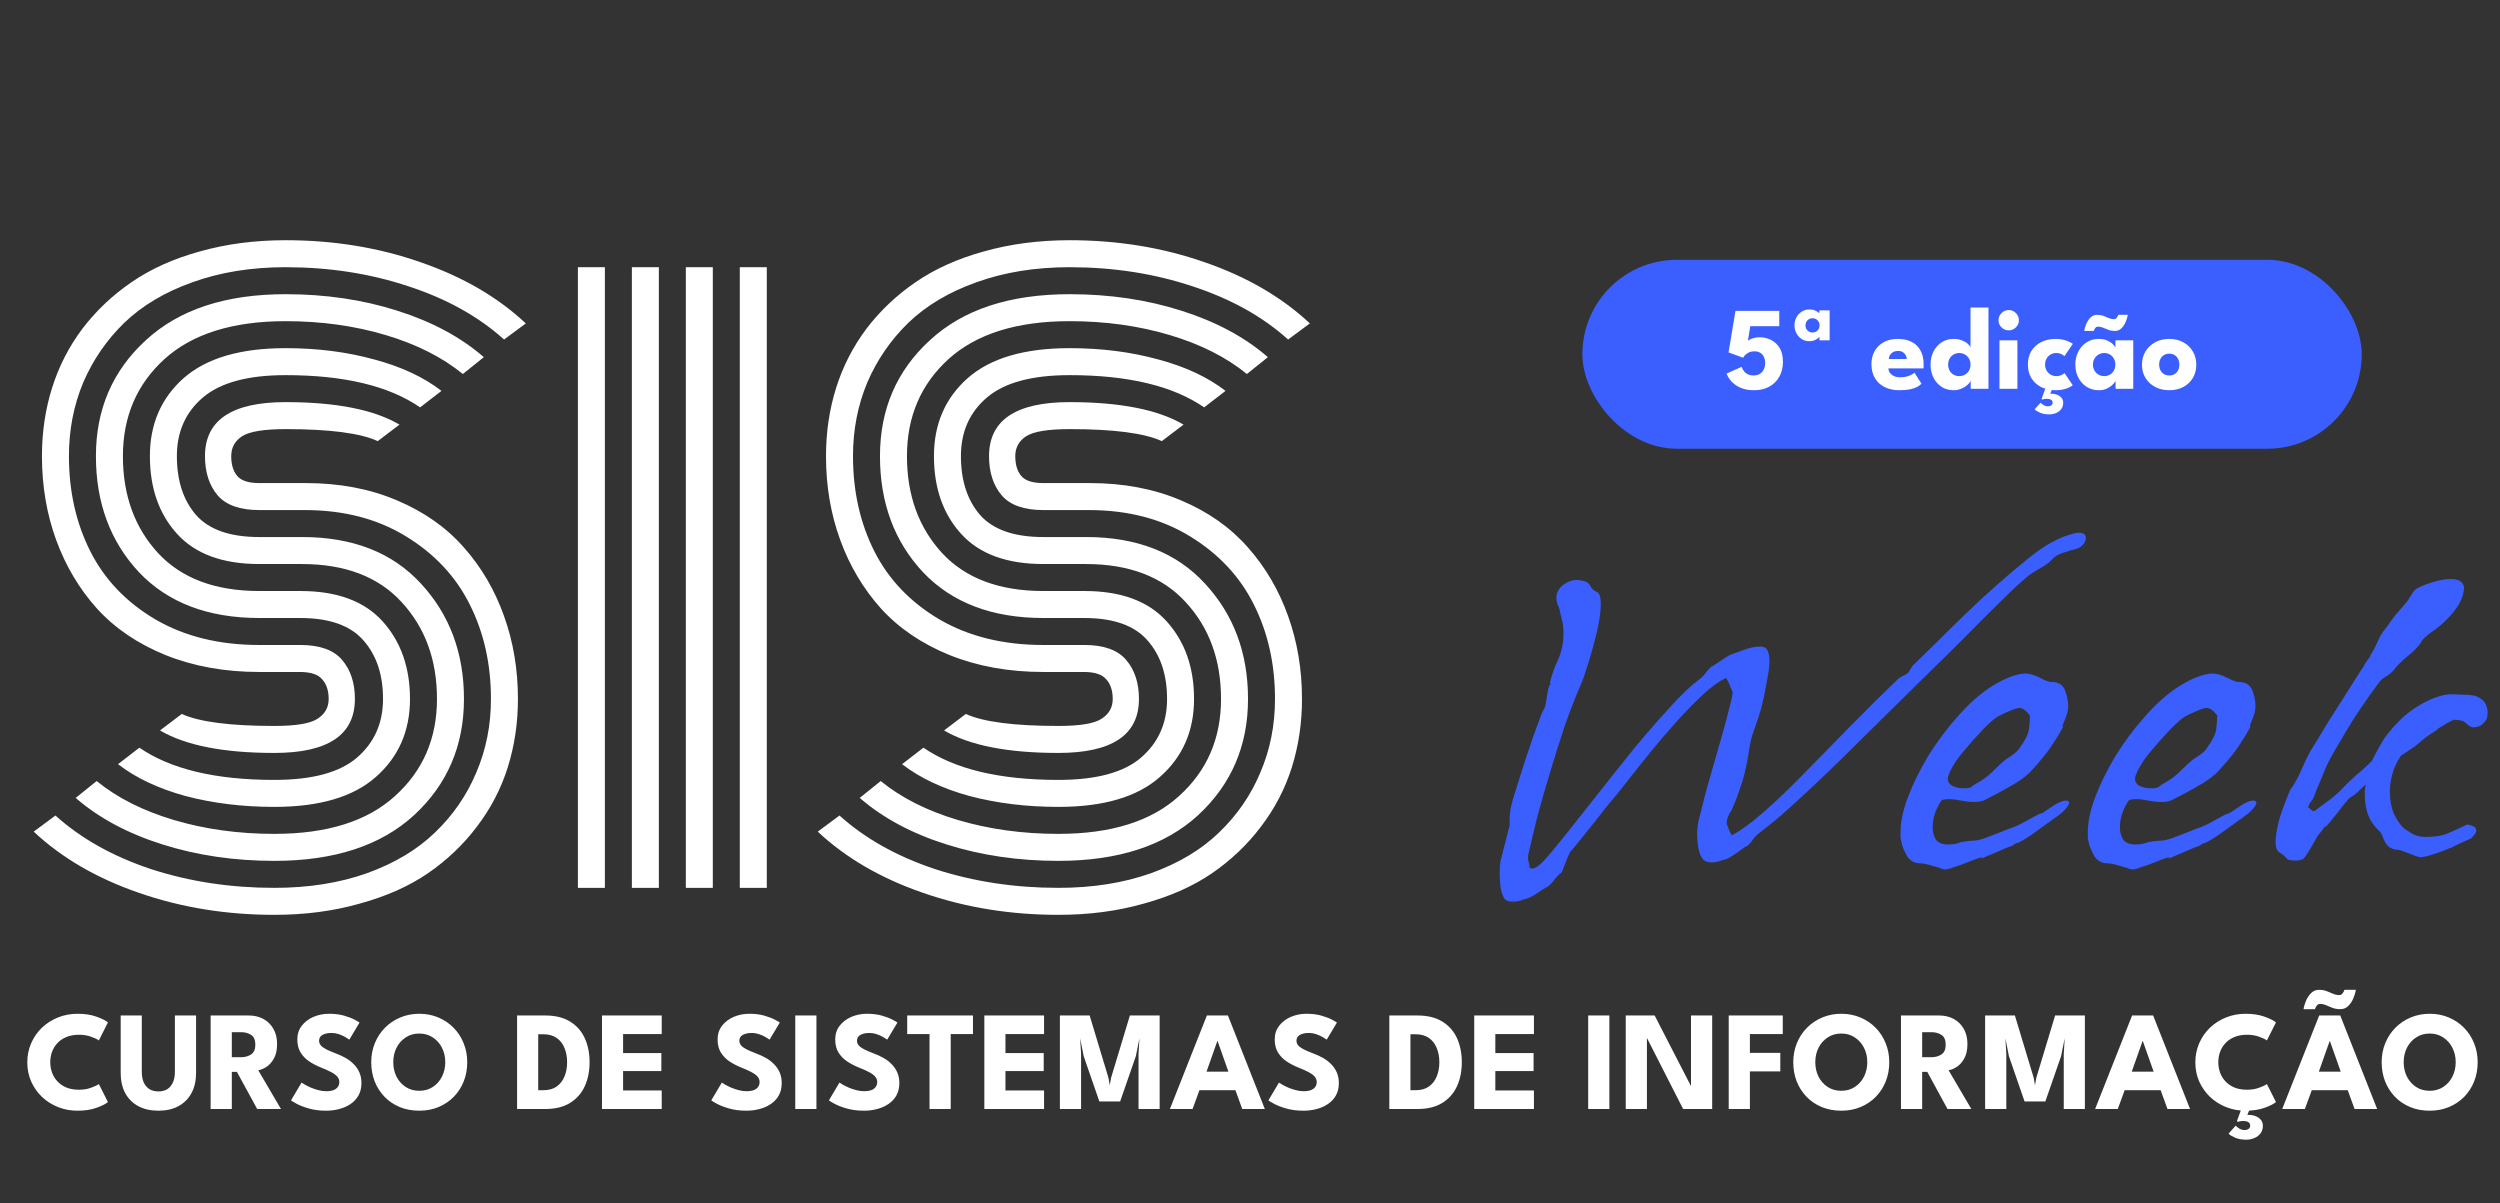 <svg width="214" height="103" viewBox="0 0 214 103" fill="none" xmlns="http://www.w3.org/2000/svg">
<rect x="0" y="0" width="214" height="103" fill="#333333" stroke="none"/>
<rect x="135.45" y="22.238" width="66.714" height="16.173" rx="8.087" fill="#3B5EFF"/>
<path d="M149.086 31.401C149.117 31.496 149.159 31.587 149.213 31.674C149.266 31.762 149.334 31.841 149.415 31.912C149.496 31.983 149.593 32.038 149.708 32.078C149.822 32.119 149.957 32.139 150.112 32.139C150.426 32.139 150.668 32.04 150.84 31.841C151.015 31.639 151.101 31.378 151.098 31.058C151.094 30.751 151.01 30.51 150.845 30.335C150.683 30.16 150.461 30.072 150.178 30.072C149.996 30.072 149.839 30.104 149.708 30.168C149.576 30.232 149.469 30.306 149.384 30.39C149.304 30.475 149.246 30.552 149.213 30.623L147.964 30.168L148.556 26.61H152.306V27.924H149.824L149.617 29.183C149.634 29.159 149.686 29.122 149.774 29.071C149.865 29.021 149.982 28.975 150.127 28.935C150.276 28.891 150.442 28.869 150.628 28.869C150.958 28.869 151.275 28.942 151.578 29.087C151.881 29.231 152.13 29.459 152.326 29.769C152.521 30.079 152.619 30.48 152.619 30.972C152.619 31.464 152.513 31.893 152.301 32.26C152.092 32.624 151.804 32.906 151.436 33.105C151.069 33.303 150.648 33.403 150.173 33.403C149.812 33.403 149.496 33.361 149.223 33.276C148.953 33.189 148.722 33.074 148.53 32.933C148.338 32.791 148.182 32.638 148.06 32.473C147.942 32.304 147.853 32.139 147.792 31.977L149.086 31.401ZM153.61 27.853C153.61 27.604 153.664 27.377 153.772 27.171C153.883 26.965 154.035 26.8 154.227 26.676C154.419 26.551 154.639 26.489 154.889 26.489C155.071 26.489 155.231 26.519 155.369 26.58C155.507 26.637 155.63 26.714 155.738 26.812V26.564L156.617 26.57V29.132H155.748V28.839H155.738C155.677 28.903 155.605 28.963 155.52 29.021C155.44 29.078 155.345 29.123 155.237 29.157C155.133 29.191 155.017 29.208 154.889 29.208C154.639 29.208 154.419 29.147 154.227 29.026C154.035 28.901 153.883 28.736 153.772 28.53C153.664 28.325 153.61 28.099 153.61 27.853ZM154.55 27.853C154.55 28.029 154.606 28.173 154.717 28.288C154.831 28.402 154.976 28.46 155.152 28.46C155.327 28.46 155.47 28.402 155.581 28.288C155.696 28.173 155.753 28.029 155.753 27.853C155.753 27.675 155.694 27.528 155.576 27.413C155.458 27.299 155.317 27.242 155.152 27.242C154.986 27.242 154.845 27.299 154.727 27.413C154.609 27.528 154.55 27.675 154.55 27.853ZM161.646 31.533C161.656 31.681 161.703 31.812 161.787 31.927C161.872 32.041 161.988 32.132 162.136 32.2C162.288 32.264 162.466 32.296 162.672 32.296C162.867 32.296 163.042 32.276 163.197 32.235C163.356 32.195 163.492 32.144 163.607 32.084C163.725 32.023 163.816 31.961 163.88 31.896L164.476 32.847C164.392 32.938 164.272 33.027 164.117 33.115C163.966 33.199 163.765 33.268 163.516 33.322C163.267 33.376 162.951 33.403 162.571 33.403C162.112 33.403 161.705 33.317 161.348 33.145C160.99 32.973 160.709 32.72 160.504 32.387C160.298 32.053 160.195 31.645 160.195 31.164C160.195 30.759 160.283 30.395 160.458 30.072C160.637 29.745 160.894 29.487 161.231 29.299C161.568 29.107 161.974 29.011 162.449 29.011C162.901 29.011 163.292 29.093 163.622 29.258C163.956 29.423 164.212 29.669 164.39 29.996C164.572 30.32 164.663 30.724 164.663 31.209C164.663 31.236 164.661 31.29 164.658 31.371C164.658 31.452 164.655 31.506 164.648 31.533H161.646ZM163.218 30.729C163.214 30.621 163.186 30.515 163.132 30.411C163.078 30.303 162.997 30.215 162.889 30.148C162.781 30.077 162.643 30.042 162.475 30.042C162.306 30.042 162.163 30.075 162.045 30.143C161.931 30.207 161.843 30.291 161.782 30.395C161.722 30.5 161.688 30.611 161.681 30.729H163.218ZM167.236 33.403C166.835 33.403 166.486 33.305 166.19 33.109C165.893 32.911 165.663 32.646 165.498 32.316C165.336 31.983 165.255 31.613 165.255 31.209C165.255 30.805 165.336 30.438 165.498 30.107C165.663 29.774 165.893 29.508 166.19 29.309C166.486 29.11 166.835 29.011 167.236 29.011C167.502 29.011 167.738 29.053 167.944 29.137C168.149 29.218 168.316 29.316 168.444 29.43C168.572 29.541 168.65 29.644 168.677 29.738V26.327H170.213V33.281H168.692V32.609C168.628 32.734 168.523 32.858 168.378 32.983C168.233 33.105 168.063 33.204 167.868 33.281C167.672 33.362 167.462 33.403 167.236 33.403ZM167.706 32.195C167.891 32.195 168.057 32.153 168.201 32.068C168.35 31.984 168.466 31.868 168.55 31.72C168.634 31.568 168.677 31.398 168.677 31.209C168.677 31.02 168.634 30.852 168.55 30.704C168.466 30.552 168.35 30.434 168.201 30.35C168.057 30.262 167.891 30.219 167.706 30.219C167.528 30.219 167.366 30.262 167.221 30.35C167.079 30.434 166.967 30.552 166.882 30.704C166.801 30.852 166.761 31.02 166.761 31.209C166.761 31.398 166.801 31.568 166.882 31.72C166.967 31.868 167.079 31.984 167.221 32.068C167.366 32.153 167.528 32.195 167.706 32.195ZM171.154 33.281V29.132H172.69V33.281H171.154ZM171.942 28.278C171.7 28.278 171.494 28.194 171.326 28.025C171.157 27.853 171.073 27.649 171.073 27.413C171.073 27.178 171.157 26.974 171.326 26.802C171.498 26.627 171.703 26.539 171.942 26.539C172.101 26.539 172.246 26.58 172.377 26.66C172.509 26.738 172.615 26.842 172.696 26.974C172.776 27.105 172.817 27.252 172.817 27.413C172.817 27.649 172.731 27.853 172.559 28.025C172.387 28.194 172.182 28.278 171.942 28.278ZM175.998 32.195C176.19 32.195 176.348 32.163 176.473 32.099C176.598 32.031 176.682 31.977 176.726 31.937L177.428 32.978C177.374 33.022 177.282 33.079 177.15 33.15C177.019 33.217 176.854 33.276 176.655 33.327C176.46 33.377 176.236 33.403 175.983 33.403C175.508 33.403 175.09 33.313 174.729 33.135C174.369 32.953 174.088 32.697 173.885 32.367C173.687 32.036 173.587 31.649 173.587 31.204C173.587 30.756 173.687 30.369 173.885 30.042C174.088 29.715 174.369 29.462 174.729 29.284C175.09 29.102 175.508 29.011 175.983 29.011C176.232 29.011 176.455 29.038 176.65 29.091C176.849 29.142 177.016 29.201 177.15 29.268C177.285 29.332 177.38 29.388 177.433 29.435L176.716 30.486C176.692 30.463 176.648 30.429 176.584 30.385C176.524 30.342 176.445 30.303 176.347 30.269C176.249 30.235 176.133 30.219 175.998 30.219C175.833 30.219 175.678 30.261 175.533 30.345C175.392 30.429 175.277 30.545 175.189 30.694C175.102 30.842 175.058 31.012 175.058 31.204C175.058 31.396 175.102 31.568 175.189 31.72C175.277 31.868 175.392 31.984 175.533 32.068C175.678 32.153 175.833 32.195 175.998 32.195ZM175.432 35.47C175.112 35.47 174.841 35.421 174.618 35.323C174.399 35.225 174.248 35.131 174.163 35.04L174.669 34.469C174.729 34.536 174.817 34.605 174.932 34.676C175.05 34.747 175.174 34.782 175.306 34.782C175.427 34.782 175.523 34.754 175.594 34.697C175.668 34.639 175.705 34.563 175.705 34.469C175.705 34.355 175.659 34.27 175.568 34.216C175.477 34.163 175.37 34.136 175.245 34.136C175.141 34.136 175.051 34.142 174.977 34.156C174.906 34.173 174.859 34.189 174.836 34.206L174.76 34.146L175.149 33.069L175.685 33.251L175.503 33.706C175.691 33.692 175.87 33.714 176.038 33.772C176.207 33.829 176.343 33.916 176.448 34.034C176.556 34.152 176.61 34.299 176.61 34.474C176.61 34.683 176.556 34.862 176.448 35.01C176.34 35.158 176.195 35.271 176.013 35.349C175.835 35.429 175.641 35.47 175.432 35.47ZM181.095 33.281V32.609C181.064 32.677 180.987 32.774 180.862 32.902C180.741 33.03 180.579 33.147 180.377 33.251C180.175 33.352 179.939 33.403 179.669 33.403C179.265 33.403 178.911 33.305 178.608 33.109C178.305 32.911 178.069 32.646 177.9 32.316C177.732 31.983 177.648 31.613 177.648 31.209C177.648 30.805 177.732 30.438 177.9 30.107C178.069 29.774 178.305 29.508 178.608 29.309C178.911 29.11 179.265 29.011 179.669 29.011C179.929 29.011 180.156 29.053 180.352 29.137C180.547 29.218 180.705 29.316 180.827 29.43C180.948 29.541 181.032 29.644 181.079 29.738V29.132H182.606V33.281H181.095ZM179.154 31.209C179.154 31.398 179.198 31.568 179.285 31.72C179.373 31.868 179.489 31.984 179.634 32.068C179.782 32.153 179.946 32.195 180.124 32.195C180.31 32.195 180.473 32.153 180.615 32.068C180.756 31.984 180.867 31.868 180.948 31.72C181.032 31.568 181.074 31.398 181.074 31.209C181.074 31.02 181.032 30.852 180.948 30.704C180.867 30.552 180.756 30.434 180.615 30.35C180.473 30.262 180.31 30.219 180.124 30.219C179.946 30.219 179.782 30.262 179.634 30.35C179.489 30.434 179.373 30.552 179.285 30.704C179.198 30.852 179.154 31.02 179.154 31.209ZM178.406 28.328C178.44 28.13 178.502 27.924 178.593 27.712C178.684 27.5 178.805 27.319 178.957 27.171C179.112 27.023 179.295 26.949 179.508 26.949C179.72 26.949 179.907 26.981 180.069 27.045C180.23 27.105 180.382 27.168 180.524 27.232C180.665 27.292 180.81 27.323 180.958 27.323C181.056 27.323 181.135 27.28 181.196 27.196C181.26 27.109 181.304 27.026 181.327 26.949H182.141C182.111 27.147 182.048 27.353 181.954 27.565C181.863 27.777 181.742 27.958 181.59 28.106C181.438 28.254 181.255 28.328 181.039 28.328C180.83 28.328 180.645 28.298 180.483 28.237C180.321 28.173 180.168 28.111 180.023 28.05C179.882 27.99 179.737 27.959 179.589 27.959C179.494 27.959 179.415 28.002 179.351 28.086C179.29 28.17 179.248 28.251 179.225 28.328H178.406ZM185.693 33.403C185.239 33.403 184.834 33.31 184.48 33.125C184.13 32.936 183.854 32.678 183.652 32.351C183.453 32.021 183.353 31.644 183.353 31.219C183.353 30.795 183.453 30.417 183.652 30.087C183.854 29.754 184.13 29.491 184.48 29.299C184.834 29.107 185.239 29.011 185.693 29.011C186.148 29.011 186.549 29.107 186.896 29.299C187.243 29.491 187.515 29.754 187.71 30.087C187.905 30.417 188.003 30.795 188.003 31.219C188.003 31.644 187.905 32.021 187.71 32.351C187.515 32.678 187.243 32.936 186.896 33.125C186.549 33.31 186.148 33.403 185.693 33.403ZM185.693 32.139C185.869 32.139 186.02 32.1 186.148 32.023C186.276 31.945 186.376 31.836 186.446 31.694C186.517 31.553 186.553 31.393 186.553 31.214C186.553 31.032 186.517 30.871 186.446 30.729C186.376 30.587 186.276 30.476 186.148 30.395C186.02 30.315 185.869 30.274 185.693 30.274C185.518 30.274 185.365 30.315 185.233 30.395C185.105 30.476 185.004 30.587 184.93 30.729C184.859 30.871 184.824 31.032 184.824 31.214C184.824 31.393 184.859 31.553 184.93 31.694C185.004 31.836 185.105 31.945 185.233 32.023C185.365 32.1 185.518 32.139 185.693 32.139Z" fill="white"/>
<path d="M26.081 43.662H22.199C20.552 43.662 19.365 43.245 18.637 42.41C17.91 41.555 17.547 40.432 17.547 39.042C17.547 35.962 19.846 34.422 24.444 34.422C28.765 34.422 32.016 35.064 34.197 36.347L32.336 37.759C30.839 37.074 28.209 36.732 24.444 36.732C22.605 36.732 21.364 36.935 20.723 37.342C20.103 37.748 19.793 38.315 19.793 39.042C19.793 39.769 19.964 40.336 20.306 40.742C20.648 41.148 21.279 41.352 22.199 41.352H26.177C29.064 41.352 31.663 41.844 33.973 42.828C36.304 43.811 38.218 45.159 39.715 46.87C41.212 48.559 42.357 50.516 43.148 52.741C43.939 54.944 44.335 57.307 44.335 59.831C44.335 61.884 44.046 63.83 43.469 65.67C42.891 67.509 42.014 69.199 40.838 70.739C39.683 72.278 38.282 73.615 36.635 74.749C35.01 75.861 33.064 76.727 30.797 77.347C28.551 77.989 26.113 78.31 23.482 78.31C19.354 78.31 15.483 77.679 11.868 76.417C8.275 75.177 5.281 73.433 2.885 71.188L4.746 69.808C6.928 71.776 9.655 73.305 12.927 74.396C16.221 75.465 19.739 76 23.482 76C26.412 76 29.053 75.583 31.406 74.749C33.78 73.893 35.726 72.728 37.245 71.252C38.785 69.776 39.961 68.065 40.774 66.119C41.608 64.172 42.025 62.077 42.025 59.831C42.025 56.858 41.426 54.174 40.228 51.778C39.031 49.361 37.202 47.404 34.742 45.907C32.304 44.41 29.417 43.662 26.081 43.662ZM22.199 45.971H25.856C30.198 45.971 33.588 47.297 36.026 49.95C38.485 52.602 39.715 55.895 39.715 59.831C39.715 63.83 38.293 67.145 35.448 69.776C32.604 72.385 28.615 73.69 23.482 73.69C20.06 73.69 16.862 73.22 13.889 72.278C10.916 71.338 8.446 70.011 6.479 68.3L8.275 66.857C10.029 68.29 12.232 69.402 14.884 70.193C17.557 70.985 20.423 71.38 23.482 71.38C27.995 71.38 31.438 70.3 33.812 68.14C36.208 65.98 37.405 63.21 37.405 59.831C37.405 56.494 36.4 53.735 34.39 51.554C32.401 49.372 29.545 48.281 25.824 48.281H22.199C19.076 48.281 16.734 47.426 15.173 45.715C13.611 44.004 12.831 41.779 12.831 39.042C12.831 36.304 13.793 34.08 15.718 32.369C17.664 30.658 20.573 29.802 24.444 29.802C27.161 29.802 29.684 30.123 32.016 30.765C34.347 31.385 36.272 32.283 37.79 33.46L35.962 34.871C33.288 33.032 29.449 32.112 24.444 32.112C21.215 32.112 18.851 32.754 17.354 34.037C15.879 35.299 15.141 36.967 15.141 39.042C15.141 41.138 15.686 42.817 16.777 44.079C17.889 45.341 19.696 45.971 22.199 45.971ZM22.199 50.591H25.728C28.85 50.591 31.192 51.458 32.754 53.19C34.315 54.922 35.095 57.136 35.095 59.831C35.095 62.568 34.122 64.793 32.176 66.504C30.251 68.215 27.353 69.07 23.482 69.07C20.766 69.07 18.231 68.76 15.879 68.14C13.547 67.498 11.622 66.589 10.104 65.413L11.932 64.001C14.606 65.841 18.456 66.76 23.482 66.76C26.711 66.76 29.064 66.129 30.54 64.868C32.037 63.584 32.786 61.905 32.786 59.831C32.786 57.756 32.23 56.088 31.117 54.826C30.005 53.543 28.198 52.901 25.695 52.901H22.199C17.814 52.901 14.381 51.596 11.9 48.987C9.441 46.356 8.211 43.041 8.211 39.042C8.211 35.042 9.633 31.738 12.478 29.129C15.322 26.498 19.311 25.183 24.444 25.183C27.866 25.183 31.053 25.653 34.005 26.594C36.978 27.535 39.448 28.861 41.416 30.572L39.619 32.016C37.865 30.583 35.662 29.471 33.01 28.679C30.358 27.888 27.503 27.492 24.444 27.492C19.931 27.492 16.477 28.573 14.082 30.733C11.708 32.893 10.521 35.663 10.521 39.042C10.521 42.4 11.526 45.169 13.537 47.351C15.547 49.511 18.434 50.591 22.199 50.591ZM22.199 55.211H25.728C27.374 55.211 28.561 55.639 29.289 56.494C30.016 57.35 30.379 58.462 30.379 59.831C30.379 62.911 28.08 64.451 23.482 64.451C19.14 64.451 15.879 63.809 13.697 62.526L15.558 61.114C17.055 61.798 19.696 62.141 23.482 62.141C25.321 62.141 26.551 61.938 27.171 61.531C27.813 61.125 28.134 60.558 28.134 59.831C28.134 59.125 27.952 58.569 27.588 58.163C27.246 57.735 26.605 57.521 25.663 57.521H22.199C19.247 57.521 16.574 57.04 14.178 56.077C11.804 55.115 9.847 53.789 8.307 52.099C6.789 50.41 5.623 48.453 4.81 46.228C3.998 44.004 3.591 41.608 3.591 39.042C3.591 36.989 3.88 35.042 4.457 33.203C5.035 31.364 5.901 29.674 7.056 28.134C8.232 26.594 9.633 25.268 11.259 24.156C12.906 23.022 14.852 22.145 17.098 21.525C19.365 20.884 21.814 20.563 24.444 20.563C28.572 20.563 32.433 21.194 36.026 22.456C39.619 23.696 42.613 25.439 45.009 27.685L43.148 29.064C40.966 27.097 38.239 25.578 34.967 24.509C31.695 23.418 28.187 22.873 24.444 22.873C21.514 22.873 18.862 23.3 16.488 24.156C14.135 24.99 12.189 26.145 10.649 27.621C9.131 29.096 7.954 30.808 7.12 32.754C6.307 34.7 5.901 36.796 5.901 39.042C5.901 42.057 6.511 44.774 7.73 47.191C8.949 49.607 10.81 51.554 13.312 53.029C15.814 54.484 18.776 55.211 22.199 55.211ZM63.327 22.873H65.637V76H63.327V22.873ZM58.708 22.873H61.017V76H58.708V22.873ZM54.088 22.873H56.398V76H54.088V22.873ZM49.468 22.873H51.778V76H49.468V22.873ZM93.195 43.662H89.314C87.667 43.662 86.48 43.245 85.752 42.41C85.025 41.555 84.662 40.432 84.662 39.042C84.662 35.962 86.961 34.422 91.559 34.422C95.88 34.422 99.131 35.064 101.312 36.347L99.451 37.759C97.954 37.074 95.324 36.732 91.559 36.732C89.72 36.732 88.48 36.935 87.838 37.342C87.218 37.748 86.907 38.315 86.907 39.042C86.907 39.769 87.079 40.336 87.421 40.742C87.763 41.148 88.394 41.352 89.314 41.352H93.292C96.179 41.352 98.778 41.844 101.088 42.828C103.419 43.811 105.333 45.159 106.83 46.87C108.327 48.559 109.472 50.516 110.263 52.741C111.054 54.944 111.45 57.307 111.45 59.831C111.45 61.884 111.161 63.83 110.584 65.67C110.006 67.509 109.129 69.199 107.953 70.739C106.798 72.278 105.397 73.615 103.75 74.749C102.125 75.861 100.179 76.727 97.912 77.347C95.666 77.989 93.228 78.31 90.597 78.31C86.469 78.31 82.598 77.679 78.983 76.417C75.39 75.177 72.396 73.433 70 71.188L71.861 69.808C74.043 71.776 76.77 73.305 80.042 74.396C83.336 75.465 86.854 76 90.597 76C93.527 76 96.168 75.583 98.521 74.749C100.895 73.893 102.841 72.728 104.36 71.252C105.9 69.776 107.076 68.065 107.889 66.119C108.723 64.172 109.14 62.077 109.14 59.831C109.14 56.858 108.541 54.174 107.344 51.778C106.146 49.361 104.317 47.404 101.858 45.907C99.419 44.41 96.532 43.662 93.195 43.662ZM89.314 45.971H92.971C97.313 45.971 100.703 47.297 103.141 49.95C105.6 52.602 106.83 55.895 106.83 59.831C106.83 63.83 105.408 67.145 102.563 69.776C99.719 72.385 95.73 73.69 90.597 73.69C87.175 73.69 83.977 73.22 81.004 72.278C78.031 71.338 75.561 70.011 73.594 68.3L75.39 66.857C77.144 68.29 79.347 69.402 81.999 70.193C84.672 70.985 87.538 71.38 90.597 71.38C95.11 71.38 98.553 70.3 100.927 68.14C103.323 65.98 104.52 63.21 104.52 59.831C104.52 56.494 103.515 53.735 101.505 51.554C99.516 49.372 96.66 48.281 92.939 48.281H89.314C86.191 48.281 83.849 47.426 82.288 45.715C80.726 44.004 79.946 41.779 79.946 39.042C79.946 36.304 80.908 34.08 82.833 32.369C84.779 30.658 87.688 29.802 91.559 29.802C94.276 29.802 96.799 30.123 99.131 30.765C101.462 31.385 103.387 32.283 104.905 33.46L103.077 34.871C100.403 33.032 96.564 32.112 91.559 32.112C88.33 32.112 85.966 32.754 84.469 34.037C82.993 35.299 82.256 36.967 82.256 39.042C82.256 41.138 82.801 42.817 83.892 44.079C85.004 45.341 86.811 45.971 89.314 45.971ZM89.314 50.591H92.843C95.965 50.591 98.307 51.458 99.868 53.19C101.43 54.922 102.21 57.136 102.21 59.831C102.21 62.568 101.237 64.793 99.291 66.504C97.366 68.215 94.468 69.07 90.597 69.07C87.881 69.07 85.346 68.76 82.993 68.14C80.662 67.498 78.737 66.589 77.219 65.413L79.047 64.001C81.721 65.841 85.571 66.76 90.597 66.76C93.826 66.76 96.179 66.129 97.655 64.868C99.152 63.584 99.901 61.905 99.901 59.831C99.901 57.756 99.344 56.088 98.232 54.826C97.12 53.543 95.313 52.901 92.811 52.901H89.314C84.929 52.901 81.496 51.596 79.015 48.987C76.556 46.356 75.326 43.041 75.326 39.042C75.326 35.042 76.748 31.738 79.593 29.129C82.437 26.498 86.426 25.183 91.559 25.183C94.981 25.183 98.168 25.653 101.12 26.594C104.093 27.535 106.563 28.861 108.531 30.572L106.734 32.016C104.98 30.583 102.777 29.471 100.125 28.679C97.473 27.888 94.618 27.492 91.559 27.492C87.046 27.492 83.592 28.573 81.197 30.733C78.823 32.893 77.636 35.663 77.636 39.042C77.636 42.4 78.641 45.169 80.651 47.351C82.662 49.511 85.549 50.591 89.314 50.591ZM89.314 55.211H92.843C94.489 55.211 95.677 55.639 96.404 56.494C97.131 57.35 97.494 58.462 97.494 59.831C97.494 62.911 95.195 64.451 90.597 64.451C86.255 64.451 82.993 63.809 80.812 62.526L82.673 61.114C84.17 61.798 86.811 62.141 90.597 62.141C92.436 62.141 93.666 61.938 94.286 61.531C94.928 61.125 95.249 60.558 95.249 59.831C95.249 59.125 95.067 58.569 94.703 58.163C94.361 57.735 93.719 57.521 92.778 57.521H89.314C86.362 57.521 83.689 57.04 81.293 56.077C78.919 55.115 76.962 53.789 75.422 52.099C73.904 50.41 72.738 48.453 71.925 46.228C71.112 44.004 70.706 41.608 70.706 39.042C70.706 36.989 70.995 35.042 71.572 33.203C72.15 31.364 73.016 29.674 74.171 28.134C75.347 26.594 76.748 25.268 78.374 24.156C80.021 23.022 81.967 22.145 84.213 21.525C86.48 20.884 88.929 20.563 91.559 20.563C95.687 20.563 99.548 21.194 103.141 22.456C106.734 23.696 109.728 25.439 112.124 27.685L110.263 29.064C108.081 27.097 105.354 25.578 102.082 24.509C98.81 23.418 95.302 22.873 91.559 22.873C88.629 22.873 85.977 23.3 83.603 24.156C81.25 24.99 79.304 26.145 77.764 27.621C76.246 29.096 75.069 30.808 74.235 32.754C73.422 34.7 73.016 36.796 73.016 39.042C73.016 42.057 73.626 44.774 74.845 47.191C76.064 49.607 77.925 51.554 80.427 53.029C82.929 54.484 85.891 55.211 89.314 55.211Z" fill="white"/>
<path d="M129.507 77.179C129.183 77.179 128.954 77.112 128.819 76.977C128.657 76.762 128.536 76.438 128.455 76.007C128.401 75.576 128.374 75.158 128.374 74.753C128.374 74.295 128.401 73.931 128.455 73.662C128.671 72.799 128.833 72.166 128.941 71.761C129.048 71.357 129.116 71.088 129.143 70.953C129.197 70.818 129.224 70.737 129.224 70.71C129.224 70.656 129.224 70.562 129.224 70.427C129.224 70.346 129.224 70.238 129.224 70.104C129.224 69.969 129.237 69.794 129.264 69.578C129.264 69.389 129.345 68.999 129.507 68.406C129.695 67.812 129.911 67.125 130.154 66.343C130.396 65.562 130.652 64.78 130.922 63.998C131.191 63.19 131.434 62.502 131.65 61.936C131.865 61.343 132.013 60.966 132.094 60.804C132.202 60.696 132.283 60.467 132.337 60.117C132.391 59.766 132.445 59.429 132.499 59.106C132.579 58.755 132.674 58.553 132.782 58.499C132.701 58.499 132.66 58.499 132.66 58.499C132.795 57.879 133.024 57.219 133.348 56.518C133.671 55.817 133.833 55.049 133.833 54.214C133.833 53.836 133.806 53.526 133.752 53.284C133.698 53.041 133.631 52.758 133.55 52.434C133.523 52.219 133.456 52.003 133.348 51.788C133.267 51.572 133.226 51.356 133.226 51.141C133.226 51.006 133.24 50.898 133.267 50.817C133.402 50.44 133.631 50.157 133.954 49.968C134.278 49.752 134.628 49.645 135.005 49.645C135.14 49.645 135.315 49.672 135.531 49.725C135.828 49.779 136.03 49.928 136.138 50.17C136.272 50.413 136.448 50.575 136.663 50.655C136.906 50.736 137.027 51.087 137.027 51.707C137.027 52.327 136.919 53.108 136.704 54.052C136.488 54.968 136.245 55.858 135.976 56.72C135.706 57.583 135.491 58.203 135.329 58.58C134.871 59.632 134.412 60.804 133.954 62.098C133.523 63.392 133.105 64.713 132.701 66.06C132.296 67.381 131.933 68.648 131.609 69.861C131.313 71.047 131.07 72.058 130.881 72.894C130.854 73.028 130.827 73.15 130.8 73.257C130.8 73.365 130.8 73.446 130.8 73.5C130.8 73.608 130.814 73.689 130.841 73.743C130.868 73.823 130.895 73.931 130.922 74.066C130.895 74.255 130.962 74.349 131.124 74.349C131.393 74.349 131.73 74.133 132.135 73.702C132.647 73.136 133.321 72.327 134.156 71.276C134.992 70.225 135.908 69.066 136.906 67.799C137.903 66.532 138.914 65.265 139.938 63.998C140.99 62.731 141.987 61.586 142.93 60.562C143.874 59.51 144.709 58.715 145.437 58.176C145.626 58.041 145.815 57.852 146.003 57.61C146.192 57.34 146.381 57.138 146.569 57.003V57.044C146.785 56.909 147.027 56.747 147.297 56.559C147.567 56.37 147.823 56.208 148.065 56.073C148.227 56.02 148.591 55.885 149.157 55.669C149.723 55.453 150.222 55.346 150.653 55.346C150.896 55.346 151.071 55.4 151.179 55.507C151.367 55.723 151.462 56.073 151.462 56.559C151.462 56.963 151.421 57.367 151.34 57.772C151.259 58.176 151.206 58.472 151.179 58.661C151.071 59.308 150.936 59.941 150.774 60.562C150.613 61.154 150.383 61.855 150.087 62.664C149.952 63.014 149.831 63.513 149.723 64.16C149.642 64.807 149.494 65.562 149.278 66.424C149.251 66.559 149.17 66.829 149.036 67.233C148.901 67.637 148.753 68.055 148.591 68.486C148.429 68.891 148.294 69.201 148.187 69.416C148.079 69.551 147.971 69.767 147.863 70.063C147.782 70.36 147.782 70.562 147.863 70.67C147.89 70.751 147.957 70.926 148.065 71.195C148.2 71.465 148.267 71.559 148.267 71.478C148.968 71.128 149.844 70.495 150.896 69.578C151.947 68.662 153.092 67.57 154.332 66.303C155.599 65.009 156.92 63.661 158.295 62.26C159.696 60.831 161.098 59.443 162.5 58.095C162.688 57.96 162.85 57.866 162.985 57.812C163.12 57.758 163.241 57.677 163.349 57.569C163.403 57.516 163.47 57.408 163.551 57.246C163.659 57.057 163.767 56.922 163.875 56.842C164.306 56.41 164.899 55.831 165.654 55.103C166.408 54.348 167.23 53.54 168.12 52.677C169.036 51.788 169.966 50.925 170.91 50.089C171.853 49.254 172.729 48.513 173.538 47.866C174.374 47.192 175.074 46.706 175.64 46.41C176.207 46.114 176.678 45.911 177.056 45.803C177.433 45.669 177.73 45.601 177.945 45.601C178.349 45.601 178.552 45.75 178.552 46.046C178.552 46.235 178.471 46.423 178.309 46.612C178.147 46.801 177.959 46.922 177.743 46.976C177.527 47.03 177.163 47.138 176.651 47.3C176.166 47.461 175.843 47.65 175.681 47.866C175.573 48 175.384 48.162 175.115 48.351C174.845 48.513 174.576 48.674 174.306 48.836C174.037 48.998 173.848 49.119 173.74 49.2C173.066 49.739 172.231 50.507 171.233 51.505C170.236 52.475 169.212 53.499 168.16 54.577C167.109 55.629 166.166 56.559 165.33 57.367C163.12 59.551 161.26 61.384 159.75 62.866C158.268 64.349 157.001 65.589 155.95 66.586C154.898 67.583 153.955 68.459 153.119 69.214C152.311 69.942 151.462 70.643 150.572 71.317C150.383 71.451 150.195 71.654 150.006 71.923C149.844 72.166 149.656 72.354 149.44 72.489V72.449C149.251 72.584 149.009 72.759 148.712 72.974C148.443 73.163 148.187 73.325 147.944 73.46C147.836 73.513 147.634 73.581 147.337 73.662C147.068 73.77 146.798 73.823 146.529 73.823C146.205 73.823 145.963 73.743 145.801 73.581C145.612 73.392 145.478 73.082 145.397 72.651C145.316 72.22 145.275 71.802 145.275 71.397C145.275 71.155 145.289 70.939 145.316 70.751C145.343 70.535 145.37 70.373 145.397 70.265C145.747 68.81 146.084 67.529 146.408 66.424C146.731 65.292 147.041 64.214 147.337 63.19C147.634 62.165 147.917 61.101 148.187 59.995C148.267 59.618 148.308 59.389 148.308 59.308C148.308 59.2 148.294 59.133 148.267 59.106C148.24 59.052 148.2 58.971 148.146 58.863C148.119 58.755 148.038 58.567 147.904 58.297C147.769 58.028 147.701 57.947 147.701 58.055C147.135 58.324 146.502 58.782 145.801 59.429C145.1 60.076 144.372 60.818 143.618 61.653C142.863 62.489 142.122 63.351 141.394 64.241C140.693 65.103 140.046 65.912 139.453 66.667C138.887 67.395 138.415 67.988 138.038 68.446C137.957 68.527 137.741 68.783 137.391 69.214C137.068 69.645 136.677 70.144 136.218 70.71C135.787 71.249 135.396 71.734 135.046 72.166C134.695 72.597 134.48 72.853 134.399 72.934C134.372 72.988 134.305 73.136 134.197 73.379C134.089 73.648 133.981 73.918 133.873 74.187C133.792 74.457 133.712 74.632 133.631 74.713C133.442 74.848 133.253 75.036 133.065 75.279C132.876 75.549 132.687 75.751 132.499 75.885C132.283 75.993 132.04 76.142 131.771 76.33C131.501 76.519 131.232 76.681 130.962 76.816C130.854 76.869 130.652 76.937 130.356 77.018C130.086 77.126 129.803 77.179 129.507 77.179ZM166.484 74.43C166.403 74.43 166.228 74.376 165.959 74.268C165.689 74.187 165.406 74.106 165.11 74.026C164.813 73.945 164.597 73.904 164.463 73.904H164.422C163.91 73.904 163.519 73.702 163.25 73.298C163.007 72.867 162.845 72.476 162.765 72.125C162.738 71.99 162.711 71.856 162.684 71.721C162.684 71.559 162.684 71.397 162.684 71.236C162.684 70.346 162.899 69.335 163.331 68.203C163.762 67.071 164.341 65.899 165.069 64.686C165.824 63.473 166.673 62.34 167.616 61.289C168.587 60.184 169.571 59.322 170.568 58.702C171.565 58.082 172.468 57.731 173.277 57.65C173.708 57.65 174.153 57.772 174.611 58.014C175.07 58.257 175.393 58.378 175.582 58.378H175.622C176.188 58.378 176.566 58.607 176.754 59.066C176.943 59.524 177.037 59.982 177.037 60.44C177.037 60.71 176.983 60.993 176.876 61.289C176.768 61.586 176.673 61.828 176.593 62.017C176.539 62.206 176.539 62.273 176.593 62.219L176.633 62.179C176.336 62.718 176 63.27 175.622 63.837C175.272 64.376 174.692 65.09 173.884 65.98C173.56 66.33 173.115 66.68 172.549 67.031C172.01 67.354 171.485 67.651 170.972 67.92C170.46 68.19 170.096 68.379 169.881 68.486C169.665 68.594 169.382 68.648 169.032 68.648C168.681 68.648 168.29 68.608 167.859 68.527C167.455 68.446 167.104 68.406 166.808 68.406C166.646 68.406 166.498 68.419 166.363 68.446C166.228 68.473 166.134 68.554 166.08 68.689C165.649 69.389 165.433 70.09 165.433 70.791C165.433 71.222 165.527 71.586 165.716 71.883C165.932 72.152 166.282 72.287 166.767 72.287C166.929 72.287 167.104 72.273 167.293 72.247C167.482 72.22 167.67 72.166 167.859 72.085C168.317 72.004 168.641 71.964 168.829 71.964C169.018 71.964 169.22 71.937 169.436 71.883C169.679 71.829 170.069 71.694 170.608 71.478C171.201 71.236 171.646 71.061 171.943 70.953C172.266 70.845 172.509 70.751 172.671 70.67C172.859 70.589 173.048 70.495 173.237 70.387C173.425 70.279 173.722 70.117 174.126 69.901C174.423 69.74 174.584 69.659 174.611 69.659C174.665 69.659 174.746 69.632 174.854 69.578C174.962 69.497 175.245 69.308 175.703 69.012C176.188 68.689 176.566 68.527 176.835 68.527C177.024 68.527 177.118 68.594 177.118 68.729C177.118 68.837 177.024 68.999 176.835 69.214C176.673 69.43 176.377 69.686 175.946 69.982C175.487 70.306 174.962 70.683 174.369 71.115C173.803 71.546 173.277 71.883 172.792 72.125C172.63 72.152 172.482 72.22 172.347 72.327C172.239 72.408 172.078 72.476 171.862 72.53L169.598 73.5L169.638 73.46C169.719 73.379 169.625 73.379 169.355 73.46C169.112 73.54 168.789 73.662 168.385 73.823C168.007 73.985 167.63 74.12 167.253 74.228C166.902 74.363 166.646 74.43 166.484 74.43ZM168.061 67.475C168.169 67.475 168.277 67.475 168.385 67.475C168.492 67.448 168.6 67.422 168.708 67.395C168.897 67.233 169.072 67.112 169.234 67.031C169.395 66.95 169.611 66.815 169.881 66.626C170.15 66.438 170.528 66.101 171.013 65.616C171.417 65.211 171.768 64.928 172.064 64.766C172.361 64.578 172.603 64.376 172.792 64.16C173.358 63.378 173.654 62.785 173.681 62.381C173.735 61.977 173.762 61.599 173.762 61.249C173.439 60.818 173.142 60.602 172.873 60.602C172.711 60.602 172.468 60.669 172.145 60.804C171.687 60.993 171.309 61.168 171.013 61.33C170.743 61.491 170.339 61.842 169.8 62.381C169.18 63.028 168.614 63.661 168.102 64.281C167.589 64.874 167.185 65.481 166.889 66.101C166.862 66.209 166.821 66.316 166.767 66.424C166.74 66.505 166.727 66.573 166.727 66.626C166.727 66.923 166.862 67.139 167.131 67.273C167.401 67.408 167.711 67.475 168.061 67.475ZM182.515 74.43C182.434 74.43 182.259 74.376 181.99 74.268C181.72 74.187 181.437 74.106 181.141 74.026C180.844 73.945 180.628 73.904 180.494 73.904H180.453C179.941 73.904 179.55 73.702 179.281 73.298C179.038 72.867 178.876 72.476 178.796 72.125C178.769 71.99 178.742 71.856 178.715 71.721C178.715 71.559 178.715 71.397 178.715 71.236C178.715 70.346 178.93 69.335 179.362 68.203C179.793 67.071 180.372 65.899 181.1 64.686C181.855 63.473 182.704 62.34 183.647 61.289C184.618 60.184 185.602 59.322 186.599 58.702C187.596 58.082 188.499 57.731 189.308 57.65C189.739 57.65 190.184 57.772 190.642 58.014C191.101 58.257 191.424 58.378 191.613 58.378H191.653C192.219 58.378 192.597 58.607 192.785 59.066C192.974 59.524 193.068 59.982 193.068 60.44C193.068 60.71 193.014 60.993 192.907 61.289C192.799 61.586 192.704 61.828 192.624 62.017C192.57 62.206 192.57 62.273 192.624 62.219L192.664 62.179C192.367 62.718 192.031 63.27 191.653 63.837C191.303 64.376 190.723 65.09 189.915 65.98C189.591 66.33 189.146 66.68 188.58 67.031C188.041 67.354 187.516 67.651 187.003 67.92C186.491 68.19 186.127 68.379 185.912 68.486C185.696 68.594 185.413 68.648 185.063 68.648C184.712 68.648 184.321 68.608 183.89 68.527C183.486 68.446 183.135 68.406 182.839 68.406C182.677 68.406 182.529 68.419 182.394 68.446C182.259 68.473 182.165 68.554 182.111 68.689C181.68 69.389 181.464 70.09 181.464 70.791C181.464 71.222 181.558 71.586 181.747 71.883C181.963 72.152 182.313 72.287 182.798 72.287C182.96 72.287 183.135 72.273 183.324 72.247C183.513 72.22 183.701 72.166 183.89 72.085C184.348 72.004 184.672 71.964 184.86 71.964C185.049 71.964 185.251 71.937 185.467 71.883C185.71 71.829 186.1 71.694 186.639 71.478C187.232 71.236 187.677 71.061 187.974 70.953C188.297 70.845 188.54 70.751 188.702 70.67C188.89 70.589 189.079 70.495 189.268 70.387C189.456 70.279 189.753 70.117 190.157 69.901C190.454 69.74 190.615 69.659 190.642 69.659C190.696 69.659 190.777 69.632 190.885 69.578C190.993 69.497 191.276 69.308 191.734 69.012C192.219 68.689 192.597 68.527 192.866 68.527C193.055 68.527 193.149 68.594 193.149 68.729C193.149 68.837 193.055 68.999 192.866 69.214C192.704 69.43 192.408 69.686 191.977 69.982C191.518 70.306 190.993 70.683 190.4 71.115C189.834 71.546 189.308 71.883 188.823 72.125C188.661 72.152 188.513 72.22 188.378 72.327C188.27 72.408 188.109 72.476 187.893 72.53L185.629 73.5L185.669 73.46C185.75 73.379 185.656 73.379 185.386 73.46C185.143 73.54 184.82 73.662 184.416 73.823C184.038 73.985 183.661 74.12 183.284 74.228C182.933 74.363 182.677 74.43 182.515 74.43ZM184.092 67.475C184.2 67.475 184.308 67.475 184.416 67.475C184.523 67.448 184.631 67.422 184.739 67.395C184.928 67.233 185.103 67.112 185.265 67.031C185.426 66.95 185.642 66.815 185.912 66.626C186.181 66.438 186.559 66.101 187.044 65.616C187.448 65.211 187.799 64.928 188.095 64.766C188.392 64.578 188.634 64.376 188.823 64.16C189.389 63.378 189.685 62.785 189.712 62.381C189.766 61.977 189.793 61.599 189.793 61.249C189.47 60.818 189.173 60.602 188.904 60.602C188.742 60.602 188.499 60.669 188.176 60.804C187.718 60.993 187.34 61.168 187.044 61.33C186.774 61.491 186.37 61.842 185.831 62.381C185.211 63.028 184.645 63.661 184.133 64.281C183.62 64.874 183.216 65.481 182.92 66.101C182.893 66.209 182.852 66.316 182.798 66.424C182.771 66.505 182.758 66.573 182.758 66.626C182.758 66.923 182.893 67.139 183.162 67.273C183.432 67.408 183.742 67.475 184.092 67.475ZM196.525 73.662C196.336 73.662 196.174 73.648 196.039 73.621C195.932 73.594 195.864 73.581 195.837 73.581L195.797 73.54C195.716 73.46 195.649 73.392 195.595 73.338C195.568 73.284 195.514 73.23 195.433 73.177C195.325 73.096 195.19 73.001 195.029 72.894C194.867 72.759 194.786 72.476 194.786 72.044C194.786 71.667 194.867 71.128 195.029 70.427C195.217 69.699 195.568 68.729 196.08 67.516H196.12C196.498 66.95 196.808 66.37 197.05 65.777C197.32 65.157 197.589 64.605 197.859 64.12V64.2C197.859 64.147 198.007 63.891 198.304 63.432C198.6 62.947 198.951 62.367 199.355 61.694C199.786 61.02 200.218 60.346 200.649 59.672C201.08 58.998 201.444 58.419 201.741 57.933C202.064 57.448 202.239 57.179 202.266 57.125V57.206C202.293 57.071 202.401 56.869 202.59 56.599C202.778 56.33 202.886 56.181 202.913 56.154H202.873C203.142 55.723 203.317 55.4 203.398 55.184C203.506 54.941 203.614 54.712 203.722 54.497C203.857 54.254 204.086 53.931 204.409 53.526C204.544 53.31 204.773 53.001 205.096 52.596C205.447 52.192 205.703 51.895 205.865 51.707C205.999 51.572 206.161 51.343 206.35 51.019C206.539 50.669 206.741 50.44 206.956 50.332C207.334 50.143 207.792 49.968 208.331 49.806C208.87 49.645 209.355 49.564 209.787 49.564C210.461 49.564 210.838 49.793 210.919 50.251C210.919 51.168 210.366 52.151 209.261 53.203C208.991 53.472 208.641 53.755 208.21 54.052C207.778 54.348 207.455 54.645 207.239 54.941H207.28C206.983 55.373 206.592 55.777 206.107 56.154C205.649 56.532 205.299 56.869 205.056 57.165C204.867 57.435 204.625 57.664 204.328 57.852C204.032 58.014 203.803 58.203 203.641 58.419C202.428 60.063 201.484 61.465 200.811 62.624C200.137 63.756 199.719 64.47 199.557 64.766C199.449 64.955 199.301 65.252 199.112 65.656C198.951 66.033 198.789 66.424 198.627 66.829C198.465 67.206 198.344 67.489 198.263 67.678C198.129 68.109 197.994 68.406 197.859 68.567C197.724 68.702 197.63 68.891 197.576 69.133C197.63 69.133 197.724 69.201 197.859 69.335C197.994 69.443 198.102 69.457 198.182 69.376L199.598 68.325C199.975 68.028 200.271 67.758 200.487 67.516C200.703 67.273 201.134 66.856 201.781 66.263C201.862 66.209 202.024 66.074 202.266 65.858C202.509 65.642 202.765 65.4 203.034 65.13C203.25 64.699 203.479 64.268 203.722 63.837C203.964 63.378 204.261 62.947 204.611 62.543C205.393 61.599 206.229 60.871 207.118 60.359C208.035 59.82 208.87 59.51 209.625 59.429C210.029 59.429 210.461 59.443 210.919 59.47C211.404 59.47 211.781 59.524 212.051 59.632C212.428 59.82 212.671 60.036 212.779 60.279C212.887 60.521 212.94 60.75 212.94 60.966C212.94 61.262 212.9 61.478 212.819 61.613C212.711 61.775 212.577 61.923 212.415 62.057C212.253 62.192 211.997 62.26 211.647 62.26C211.458 62.206 211.269 62.084 211.081 61.896C210.919 61.707 210.568 61.613 210.029 61.613C209.787 61.721 209.558 61.842 209.342 61.977C209.153 62.084 208.911 62.233 208.614 62.421V62.462C208.237 62.704 207.9 62.934 207.603 63.149C207.334 63.365 207.091 63.567 206.875 63.756C206.768 63.864 206.579 63.998 206.309 64.16C206.067 64.322 205.784 64.51 205.46 64.726H205.501C205.15 65.238 204.908 65.764 204.773 66.303C204.638 66.815 204.571 67.3 204.571 67.758C204.571 68.486 204.692 69.133 204.935 69.699C205.204 70.238 205.487 70.643 205.784 70.912C205.946 71.02 206.175 71.168 206.471 71.357C206.795 71.546 207.172 71.64 207.603 71.64C208.331 71.64 208.924 71.559 209.382 71.397C209.841 71.209 210.434 70.939 211.161 70.589H211.202C211.175 70.562 211.296 70.589 211.566 70.67C211.835 70.751 211.97 70.899 211.97 71.115C211.97 71.249 211.835 71.451 211.566 71.721L211.525 71.761L210.191 72.368C210.083 72.449 209.814 72.57 209.382 72.732C208.978 72.894 208.56 73.042 208.129 73.177C207.698 73.311 207.374 73.379 207.159 73.379C207.078 73.379 206.902 73.325 206.633 73.217C206.363 73.109 206.08 73.001 205.784 72.894C205.514 72.786 205.299 72.732 205.137 72.732C204.76 72.678 204.49 72.543 204.328 72.327C204.166 72.112 204.045 71.883 203.964 71.64C203.883 71.397 203.762 71.209 203.6 71.074C202.819 70.346 202.428 69.349 202.428 68.082C202.428 67.92 202.428 67.772 202.428 67.637C202.455 67.475 202.482 67.314 202.509 67.152C202.293 67.341 202.091 67.529 201.902 67.718C201.714 67.88 201.592 67.988 201.538 68.042L201.094 68.325C200.716 68.756 200.379 69.174 200.083 69.578C199.786 69.955 199.463 70.346 199.112 70.751H199.032C199.032 70.724 198.924 70.858 198.708 71.155C198.492 71.424 198.385 71.559 198.385 71.559C198.331 71.64 198.223 71.829 198.061 72.125C197.899 72.422 197.724 72.718 197.536 73.015C197.374 73.284 197.239 73.46 197.131 73.54C196.969 73.621 196.767 73.662 196.525 73.662Z" fill="#3B5EFF"/>
<path d="M6.764 93.281C7.136 93.281 7.474 93.226 7.777 93.117C8.085 93.008 8.313 92.901 8.463 92.796L9.239 94.336C9.049 94.498 8.723 94.662 8.262 94.828C7.806 94.993 7.262 95.076 6.631 95.076C6.041 95.076 5.487 94.973 4.969 94.767C4.452 94.561 3.995 94.272 3.599 93.9C3.206 93.523 2.897 93.085 2.671 92.583C2.448 92.078 2.337 91.53 2.337 90.94C2.337 90.35 2.448 89.802 2.671 89.296C2.893 88.787 3.2 88.344 3.592 87.968C3.989 87.592 4.446 87.301 4.963 87.095C5.485 86.884 6.041 86.779 6.631 86.779C7.262 86.779 7.806 86.862 8.262 87.028C8.723 87.194 9.049 87.358 9.239 87.519L8.463 89.06C8.313 88.951 8.085 88.843 7.777 88.738C7.474 88.629 7.136 88.575 6.764 88.575C6.352 88.575 5.992 88.639 5.685 88.769C5.378 88.894 5.121 89.068 4.915 89.29C4.708 89.513 4.555 89.763 4.454 90.042C4.353 90.321 4.302 90.614 4.302 90.922C4.302 91.233 4.353 91.53 4.454 91.813C4.555 92.092 4.708 92.343 4.915 92.565C5.121 92.788 5.378 92.963 5.685 93.093C5.992 93.218 6.352 93.281 6.764 93.281ZM14.971 86.925H16.784V91.844C16.784 92.503 16.655 93.075 16.396 93.56C16.137 94.041 15.767 94.415 15.286 94.682C14.805 94.945 14.231 95.076 13.564 95.076C12.892 95.076 12.314 94.945 11.829 94.682C11.344 94.415 10.972 94.041 10.713 93.56C10.458 93.075 10.331 92.503 10.331 91.844V86.925H12.138V91.746C12.138 92.11 12.195 92.418 12.308 92.668C12.425 92.919 12.591 93.109 12.805 93.239C13.02 93.364 13.272 93.427 13.564 93.427C13.851 93.427 14.099 93.364 14.309 93.239C14.52 93.109 14.681 92.919 14.795 92.668C14.912 92.418 14.971 92.11 14.971 91.746V86.925ZM18.03 86.925H21.293C21.758 86.925 22.172 87.022 22.536 87.216C22.9 87.41 23.187 87.691 23.398 88.059C23.612 88.423 23.719 88.858 23.719 89.363C23.719 89.868 23.628 90.283 23.446 90.606C23.268 90.926 23.054 91.166 22.803 91.328C22.552 91.486 22.32 91.581 22.106 91.613L24.052 94.931H22.015L20.28 91.752H19.843V94.931H18.03V86.925ZM19.843 90.497H20.644C20.967 90.497 21.25 90.418 21.493 90.261C21.736 90.103 21.857 89.824 21.857 89.424C21.857 89.023 21.738 88.746 21.499 88.593C21.261 88.435 20.98 88.356 20.656 88.356H19.843V90.497ZM28.162 86.779C28.659 86.779 29.094 86.834 29.466 86.943C29.838 87.052 30.137 87.168 30.364 87.289C30.59 87.41 30.727 87.491 30.776 87.531L29.903 88.993C29.838 88.945 29.727 88.874 29.569 88.781C29.416 88.688 29.232 88.605 29.017 88.532C28.807 88.459 28.587 88.423 28.356 88.423C28.045 88.423 27.792 88.48 27.598 88.593C27.408 88.702 27.313 88.866 27.313 89.084C27.313 89.234 27.363 89.369 27.465 89.49C27.57 89.608 27.727 89.721 27.938 89.83C28.152 89.935 28.423 90.05 28.75 90.176C29.049 90.285 29.331 90.414 29.593 90.564C29.856 90.713 30.087 90.891 30.285 91.097C30.487 91.3 30.647 91.534 30.764 91.801C30.881 92.068 30.94 92.371 30.94 92.711C30.94 93.115 30.857 93.467 30.691 93.766C30.525 94.061 30.299 94.306 30.012 94.5C29.729 94.694 29.405 94.838 29.041 94.931C28.682 95.028 28.308 95.076 27.919 95.076C27.369 95.076 26.876 95.013 26.44 94.888C26.007 94.763 25.657 94.627 25.39 94.482C25.123 94.336 24.964 94.239 24.911 94.191L25.815 92.668C25.863 92.705 25.956 92.763 26.094 92.844C26.235 92.925 26.407 93.01 26.609 93.099C26.812 93.184 27.026 93.257 27.252 93.317C27.483 93.378 27.709 93.408 27.932 93.408C28.303 93.408 28.582 93.338 28.768 93.196C28.954 93.05 29.047 92.86 29.047 92.626C29.047 92.452 28.989 92.296 28.872 92.159C28.754 92.021 28.578 91.892 28.344 91.771C28.11 91.645 27.816 91.514 27.465 91.376C27.113 91.235 26.783 91.063 26.476 90.861C26.173 90.659 25.926 90.406 25.736 90.103C25.546 89.8 25.451 89.424 25.451 88.975C25.451 88.526 25.576 88.138 25.827 87.81C26.082 87.479 26.415 87.224 26.828 87.046C27.244 86.868 27.689 86.779 28.162 86.779ZM33.664 90.922C33.664 91.379 33.757 91.793 33.943 92.165C34.133 92.533 34.394 92.826 34.725 93.044C35.061 93.263 35.449 93.372 35.89 93.372C36.33 93.372 36.717 93.263 37.048 93.044C37.384 92.826 37.644 92.533 37.83 92.165C38.02 91.793 38.115 91.379 38.115 90.922C38.115 90.465 38.02 90.052 37.83 89.684C37.644 89.317 37.384 89.023 37.048 88.805C36.717 88.583 36.33 88.471 35.89 88.471C35.449 88.471 35.061 88.583 34.725 88.805C34.394 89.023 34.133 89.317 33.943 89.684C33.757 90.052 33.664 90.465 33.664 90.922ZM31.778 90.922C31.778 90.339 31.881 89.798 32.087 89.296C32.293 88.791 32.582 88.35 32.954 87.974C33.326 87.598 33.763 87.305 34.264 87.095C34.766 86.884 35.307 86.779 35.89 86.779C36.48 86.779 37.024 86.884 37.521 87.095C38.022 87.305 38.457 87.598 38.825 87.974C39.197 88.35 39.484 88.791 39.686 89.296C39.892 89.798 39.996 90.339 39.996 90.922C39.996 91.508 39.897 92.054 39.698 92.559C39.5 93.061 39.217 93.501 38.849 93.881C38.481 94.257 38.047 94.55 37.545 94.761C37.044 94.971 36.492 95.076 35.89 95.076C35.275 95.076 34.715 94.971 34.21 94.761C33.708 94.55 33.276 94.257 32.912 93.881C32.548 93.501 32.267 93.061 32.069 92.559C31.875 92.054 31.778 91.508 31.778 90.922ZM44.263 86.925H46.671C47.524 86.925 48.23 87.097 48.788 87.44C49.35 87.78 49.77 88.251 50.049 88.853C50.328 89.456 50.468 90.145 50.468 90.922C50.468 91.702 50.328 92.393 50.049 92.996C49.77 93.598 49.35 94.071 48.788 94.415C48.23 94.759 47.524 94.931 46.671 94.931H44.263V86.925ZM46.071 88.532V93.323H46.507C46.964 93.323 47.342 93.22 47.641 93.014C47.941 92.804 48.165 92.519 48.315 92.159C48.468 91.795 48.545 91.387 48.545 90.934C48.545 90.477 48.47 90.069 48.321 89.709C48.175 89.345 47.951 89.058 47.648 88.847C47.344 88.637 46.964 88.532 46.507 88.532H46.071ZM51.53 86.925H56.643V88.514H53.337V90.145H56.612V91.686H53.337V93.342H56.643V94.931H51.53V86.925ZM64.137 86.779C64.634 86.779 65.069 86.834 65.441 86.943C65.813 87.052 66.112 87.168 66.339 87.289C66.565 87.41 66.703 87.491 66.751 87.531L65.878 88.993C65.813 88.945 65.702 88.874 65.544 88.781C65.39 88.688 65.207 88.605 64.992 88.532C64.782 88.459 64.562 88.423 64.331 88.423C64.02 88.423 63.767 88.48 63.573 88.593C63.383 88.702 63.288 88.866 63.288 89.084C63.288 89.234 63.339 89.369 63.44 89.49C63.545 89.608 63.702 89.721 63.913 89.83C64.127 89.935 64.398 90.05 64.725 90.176C65.025 90.285 65.305 90.414 65.568 90.564C65.831 90.713 66.062 90.891 66.26 91.097C66.462 91.3 66.622 91.534 66.739 91.801C66.856 92.068 66.915 92.371 66.915 92.711C66.915 93.115 66.832 93.467 66.666 93.766C66.5 94.061 66.274 94.306 65.987 94.5C65.704 94.694 65.38 94.838 65.016 94.931C64.657 95.028 64.283 95.076 63.894 95.076C63.344 95.076 62.851 95.013 62.415 94.888C61.982 94.763 61.632 94.627 61.365 94.482C61.099 94.336 60.939 94.239 60.886 94.191L61.79 92.668C61.838 92.705 61.931 92.763 62.069 92.844C62.21 92.925 62.382 93.01 62.584 93.099C62.787 93.184 63.001 93.257 63.227 93.317C63.458 93.378 63.684 93.408 63.907 93.408C64.278 93.408 64.558 93.338 64.743 93.196C64.93 93.05 65.022 92.86 65.022 92.626C65.022 92.452 64.964 92.296 64.847 92.159C64.729 92.021 64.553 91.892 64.319 91.771C64.084 91.645 63.791 91.514 63.44 91.376C63.088 91.235 62.758 91.063 62.451 90.861C62.148 90.659 61.901 90.406 61.711 90.103C61.521 89.8 61.426 89.424 61.426 88.975C61.426 88.526 61.551 88.138 61.802 87.81C62.057 87.479 62.39 87.224 62.803 87.046C63.219 86.868 63.664 86.779 64.137 86.779ZM68.074 86.925H69.887V94.931H68.074V86.925ZM74.206 86.779C74.703 86.779 75.138 86.834 75.51 86.943C75.882 87.052 76.181 87.168 76.407 87.289C76.634 87.41 76.771 87.491 76.82 87.531L75.946 88.993C75.882 88.945 75.77 88.874 75.613 88.781C75.459 88.688 75.275 88.605 75.061 88.532C74.851 88.459 74.63 88.423 74.4 88.423C74.088 88.423 73.836 88.48 73.642 88.593C73.452 88.702 73.357 88.866 73.357 89.084C73.357 89.234 73.407 89.369 73.508 89.49C73.613 89.608 73.771 89.721 73.981 89.83C74.196 89.935 74.466 90.05 74.794 90.176C75.093 90.285 75.374 90.414 75.637 90.564C75.9 90.713 76.13 90.891 76.329 91.097C76.531 91.3 76.69 91.534 76.808 91.801C76.925 92.068 76.984 92.371 76.984 92.711C76.984 93.115 76.901 93.467 76.735 93.766C76.569 94.061 76.343 94.306 76.055 94.5C75.772 94.694 75.449 94.838 75.085 94.931C74.725 95.028 74.351 95.076 73.963 95.076C73.413 95.076 72.92 95.013 72.483 94.888C72.051 94.763 71.701 94.627 71.434 94.482C71.167 94.336 71.007 94.239 70.955 94.191L71.859 92.668C71.907 92.705 72 92.763 72.138 92.844C72.279 92.925 72.451 93.01 72.653 93.099C72.855 93.184 73.07 93.257 73.296 93.317C73.526 93.378 73.753 93.408 73.975 93.408C74.347 93.408 74.626 93.338 74.812 93.196C74.998 93.05 75.091 92.86 75.091 92.626C75.091 92.452 75.033 92.296 74.915 92.159C74.798 92.021 74.622 91.892 74.388 91.771C74.153 91.645 73.86 91.514 73.508 91.376C73.156 91.235 72.827 91.063 72.52 90.861C72.216 90.659 71.97 90.406 71.78 90.103C71.59 89.8 71.495 89.424 71.495 88.975C71.495 88.526 71.62 88.138 71.871 87.81C72.126 87.479 72.459 87.224 72.871 87.046C73.288 86.868 73.733 86.779 74.206 86.779ZM79.568 88.514H77.657V86.925H83.286V88.514H81.381V94.931H79.568V88.514ZM84.259 86.925H89.372V88.514H86.067V90.145H89.342V91.686H86.067V93.342H89.372V94.931H84.259V86.925ZM99.266 86.925V94.931H97.459V90.218L97.538 88.878L97.228 90.412L95.882 94.288H94.105L92.765 90.412L92.461 88.878L92.54 90.218V94.931H90.727V86.925H93.274L94.887 92.268L94.996 92.905L95.106 92.268L96.719 86.925H99.266ZM103.309 86.925H105.11L108.27 94.931H106.335L105.753 93.323H102.672L102.084 94.931H100.143L103.309 86.925ZM103.278 91.734H105.152L104.224 89.108H104.206L103.278 91.734ZM111.827 86.779C112.325 86.779 112.759 86.834 113.131 86.943C113.503 87.052 113.802 87.168 114.029 87.289C114.255 87.41 114.393 87.491 114.441 87.531L113.568 88.993C113.503 88.945 113.392 88.874 113.234 88.781C113.081 88.688 112.897 88.605 112.682 88.532C112.472 88.459 112.252 88.423 112.021 88.423C111.71 88.423 111.457 88.48 111.263 88.593C111.073 88.702 110.978 88.866 110.978 89.084C110.978 89.234 111.029 89.369 111.13 89.49C111.235 89.608 111.393 89.721 111.603 89.83C111.817 89.935 112.088 90.05 112.416 90.176C112.715 90.285 112.996 90.414 113.259 90.564C113.521 90.713 113.752 90.891 113.95 91.097C114.152 91.3 114.312 91.534 114.429 91.801C114.546 92.068 114.605 92.371 114.605 92.711C114.605 93.115 114.522 93.467 114.356 93.766C114.191 94.061 113.964 94.306 113.677 94.5C113.394 94.694 113.071 94.838 112.707 94.931C112.347 95.028 111.973 95.076 111.585 95.076C111.035 95.076 110.541 95.013 110.105 94.888C109.672 94.763 109.322 94.627 109.056 94.482C108.789 94.336 108.629 94.239 108.576 94.191L109.48 92.668C109.529 92.705 109.622 92.763 109.759 92.844C109.901 92.925 110.072 93.01 110.275 93.099C110.477 93.184 110.691 93.257 110.918 93.317C111.148 93.378 111.374 93.408 111.597 93.408C111.969 93.408 112.248 93.338 112.434 93.196C112.62 93.05 112.713 92.86 112.713 92.626C112.713 92.452 112.654 92.296 112.537 92.159C112.42 92.021 112.244 91.892 112.009 91.771C111.775 91.645 111.482 91.514 111.13 91.376C110.778 91.235 110.448 91.063 110.141 90.861C109.838 90.659 109.591 90.406 109.401 90.103C109.211 89.8 109.116 89.424 109.116 88.975C109.116 88.526 109.242 88.138 109.492 87.81C109.747 87.479 110.081 87.224 110.493 87.046C110.909 86.868 111.354 86.779 111.827 86.779ZM118.926 86.925H121.334C122.187 86.925 122.892 87.097 123.45 87.44C124.012 87.78 124.433 88.251 124.712 88.853C124.991 89.456 125.13 90.145 125.13 90.922C125.13 91.702 124.991 92.393 124.712 92.996C124.433 93.598 124.012 94.071 123.45 94.415C122.892 94.759 122.187 94.931 121.334 94.931H118.926V86.925ZM120.733 88.532V93.323H121.17C121.627 93.323 122.005 93.22 122.304 93.014C122.603 92.804 122.828 92.519 122.977 92.159C123.131 91.795 123.208 91.387 123.208 90.934C123.208 90.477 123.133 90.069 122.983 89.709C122.838 89.345 122.613 89.058 122.31 88.847C122.007 88.637 121.627 88.532 121.17 88.532H120.733ZM126.193 86.925H131.305V88.514H128V90.145H131.275V91.686H128V93.342H131.305V94.931H126.193V86.925ZM135.949 86.925H137.762V94.931H135.949V86.925ZM140.844 88.587L140.977 88.611V94.931H139.164V86.925H141.638L144.883 93.232L144.749 93.257V86.925H146.563V94.931H144.076L140.844 88.587ZM147.978 86.925H152.605V88.514H149.791V90.127H152.393V91.71H149.791V94.931H147.978V86.925ZM155.389 90.922C155.389 91.379 155.482 91.793 155.668 92.165C155.858 92.533 156.119 92.826 156.45 93.044C156.786 93.263 157.174 93.372 157.615 93.372C158.055 93.372 158.441 93.263 158.773 93.044C159.109 92.826 159.369 92.533 159.555 92.165C159.745 91.793 159.84 91.379 159.84 90.922C159.84 90.465 159.745 90.052 159.555 89.684C159.369 89.317 159.109 89.023 158.773 88.805C158.441 88.583 158.055 88.471 157.615 88.471C157.174 88.471 156.786 88.583 156.45 88.805C156.119 89.023 155.858 89.317 155.668 89.684C155.482 90.052 155.389 90.465 155.389 90.922ZM153.503 90.922C153.503 90.339 153.606 89.798 153.812 89.296C154.018 88.791 154.307 88.35 154.679 87.974C155.051 87.598 155.488 87.305 155.989 87.095C156.491 86.884 157.032 86.779 157.615 86.779C158.205 86.779 158.749 86.884 159.246 87.095C159.747 87.305 160.182 87.598 160.55 87.974C160.922 88.35 161.209 88.791 161.411 89.296C161.617 89.798 161.721 90.339 161.721 90.922C161.721 91.508 161.622 92.054 161.423 92.559C161.225 93.061 160.942 93.501 160.574 93.881C160.206 94.257 159.772 94.55 159.27 94.761C158.769 94.971 158.217 95.076 157.615 95.076C157 95.076 156.44 94.971 155.935 94.761C155.433 94.55 155.001 94.257 154.637 93.881C154.273 93.501 153.992 93.061 153.794 92.559C153.6 92.054 153.503 91.508 153.503 90.922ZM162.724 86.925H165.987C166.451 86.925 166.866 87.022 167.23 87.216C167.594 87.41 167.881 87.691 168.091 88.059C168.305 88.423 168.412 88.858 168.412 89.363C168.412 89.868 168.322 90.283 168.14 90.606C167.962 90.926 167.747 91.166 167.497 91.328C167.246 91.486 167.014 91.581 166.799 91.613L168.746 94.931H166.708L164.974 91.752H164.537V94.931H162.724V86.925ZM164.537 90.497H165.338C165.661 90.497 165.944 90.418 166.187 90.261C166.429 90.103 166.551 89.824 166.551 89.424C166.551 89.023 166.431 88.746 166.193 88.593C165.954 88.435 165.673 88.356 165.35 88.356H164.537V90.497ZM178.466 86.925V94.931H176.658V90.218L176.737 88.878L176.428 90.412L175.081 94.288H173.304L171.964 90.412L171.661 88.878L171.74 90.218V94.931H169.926V86.925H172.474L174.087 92.268L174.196 92.905L174.305 92.268L175.918 86.925H178.466ZM182.508 86.925H184.309L187.469 94.931H185.535L184.952 93.323H181.871L181.283 94.931H179.342L182.508 86.925ZM182.478 91.734H184.352L183.424 89.108H183.406L182.478 91.734ZM192.349 93.281C192.721 93.281 193.058 93.226 193.362 93.117C193.669 93.008 193.897 92.901 194.047 92.796L194.823 94.336C194.633 94.498 194.308 94.662 193.847 94.828C193.39 94.993 192.846 95.076 192.215 95.076C191.625 95.076 191.071 94.973 190.554 94.767C190.036 94.561 189.579 94.272 189.183 93.9C188.791 93.523 188.481 93.085 188.255 92.583C188.033 92.078 187.921 91.53 187.921 90.94C187.921 90.35 188.033 89.802 188.255 89.296C188.477 88.787 188.785 88.344 189.177 87.968C189.573 87.592 190.03 87.301 190.548 87.095C191.069 86.884 191.625 86.779 192.215 86.779C192.846 86.779 193.39 86.862 193.847 87.028C194.308 87.194 194.633 87.358 194.823 87.519L194.047 89.06C193.897 88.951 193.669 88.843 193.362 88.738C193.058 88.629 192.721 88.575 192.349 88.575C191.936 88.575 191.577 88.639 191.269 88.769C190.962 88.894 190.705 89.068 190.499 89.29C190.293 89.513 190.139 89.763 190.038 90.042C189.937 90.321 189.886 90.614 189.886 90.922C189.886 91.233 189.937 91.53 190.038 91.813C190.139 92.092 190.293 92.343 190.499 92.565C190.705 92.788 190.962 92.963 191.269 93.093C191.577 93.218 191.936 93.281 192.349 93.281ZM192.288 97.557C191.904 97.557 191.579 97.498 191.312 97.381C191.049 97.263 190.867 97.15 190.766 97.041L191.372 96.356C191.445 96.437 191.55 96.52 191.688 96.605C191.829 96.689 191.979 96.732 192.137 96.732C192.282 96.732 192.397 96.698 192.482 96.629C192.571 96.56 192.616 96.469 192.616 96.356C192.616 96.218 192.561 96.117 192.452 96.053C192.343 95.988 192.213 95.956 192.064 95.956C191.938 95.956 191.831 95.964 191.742 95.98C191.657 96 191.601 96.02 191.573 96.04L191.482 95.968L191.949 94.676L192.591 94.894L192.373 95.44C192.6 95.424 192.814 95.45 193.016 95.519C193.218 95.588 193.382 95.693 193.507 95.834C193.637 95.976 193.701 96.152 193.701 96.362C193.701 96.613 193.637 96.827 193.507 97.005C193.378 97.183 193.204 97.318 192.986 97.411C192.771 97.508 192.539 97.557 192.288 97.557ZM198.523 86.925H200.325L203.484 94.931H201.55L200.967 93.323H197.887L197.298 94.931H195.357L198.523 86.925ZM198.493 91.734H200.367L199.439 89.108H199.421L198.493 91.734ZM197.183 86.385C197.219 86.147 197.292 85.9 197.401 85.645C197.515 85.39 197.662 85.174 197.844 84.996C198.026 84.818 198.246 84.729 198.505 84.729C198.76 84.729 198.984 84.768 199.178 84.845C199.372 84.917 199.552 84.992 199.718 85.069C199.888 85.142 200.064 85.178 200.246 85.178C200.363 85.178 200.458 85.128 200.531 85.026C200.608 84.921 200.658 84.822 200.682 84.729H201.665C201.625 84.964 201.55 85.21 201.441 85.469C201.331 85.724 201.186 85.94 201.004 86.118C200.822 86.296 200.602 86.385 200.343 86.385C200.088 86.385 199.864 86.349 199.67 86.276C199.476 86.199 199.294 86.124 199.124 86.052C198.954 85.975 198.778 85.936 198.596 85.936C198.483 85.936 198.388 85.987 198.311 86.088C198.238 86.189 198.188 86.288 198.159 86.385H197.183ZM205.756 90.922C205.756 91.379 205.849 91.793 206.035 92.165C206.225 92.533 206.486 92.826 206.817 93.044C207.153 93.263 207.541 93.372 207.982 93.372C208.423 93.372 208.809 93.263 209.14 93.044C209.476 92.826 209.737 92.533 209.923 92.165C210.113 91.793 210.208 91.379 210.208 90.922C210.208 90.465 210.113 90.052 209.923 89.684C209.737 89.317 209.476 89.023 209.14 88.805C208.809 88.583 208.423 88.471 207.982 88.471C207.541 88.471 207.153 88.583 206.817 88.805C206.486 89.023 206.225 89.317 206.035 89.684C205.849 90.052 205.756 90.465 205.756 90.922ZM203.87 90.922C203.87 90.339 203.973 89.798 204.179 89.296C204.385 88.791 204.675 88.35 205.047 87.974C205.419 87.598 205.855 87.305 206.357 87.095C206.858 86.884 207.4 86.779 207.982 86.779C208.572 86.779 209.116 86.884 209.613 87.095C210.115 87.305 210.549 87.598 210.917 87.974C211.289 88.35 211.576 88.791 211.779 89.296C211.985 89.798 212.088 90.339 212.088 90.922C212.088 91.508 211.989 92.054 211.791 92.559C211.593 93.061 211.31 93.501 210.942 93.881C210.574 94.257 210.139 94.55 209.638 94.761C209.136 94.971 208.584 95.076 207.982 95.076C207.367 95.076 206.807 94.971 206.302 94.761C205.801 94.55 205.368 94.257 205.004 93.881C204.64 93.501 204.359 93.061 204.161 92.559C203.967 92.054 203.87 91.508 203.87 90.922Z" fill="white"/>
</svg>
